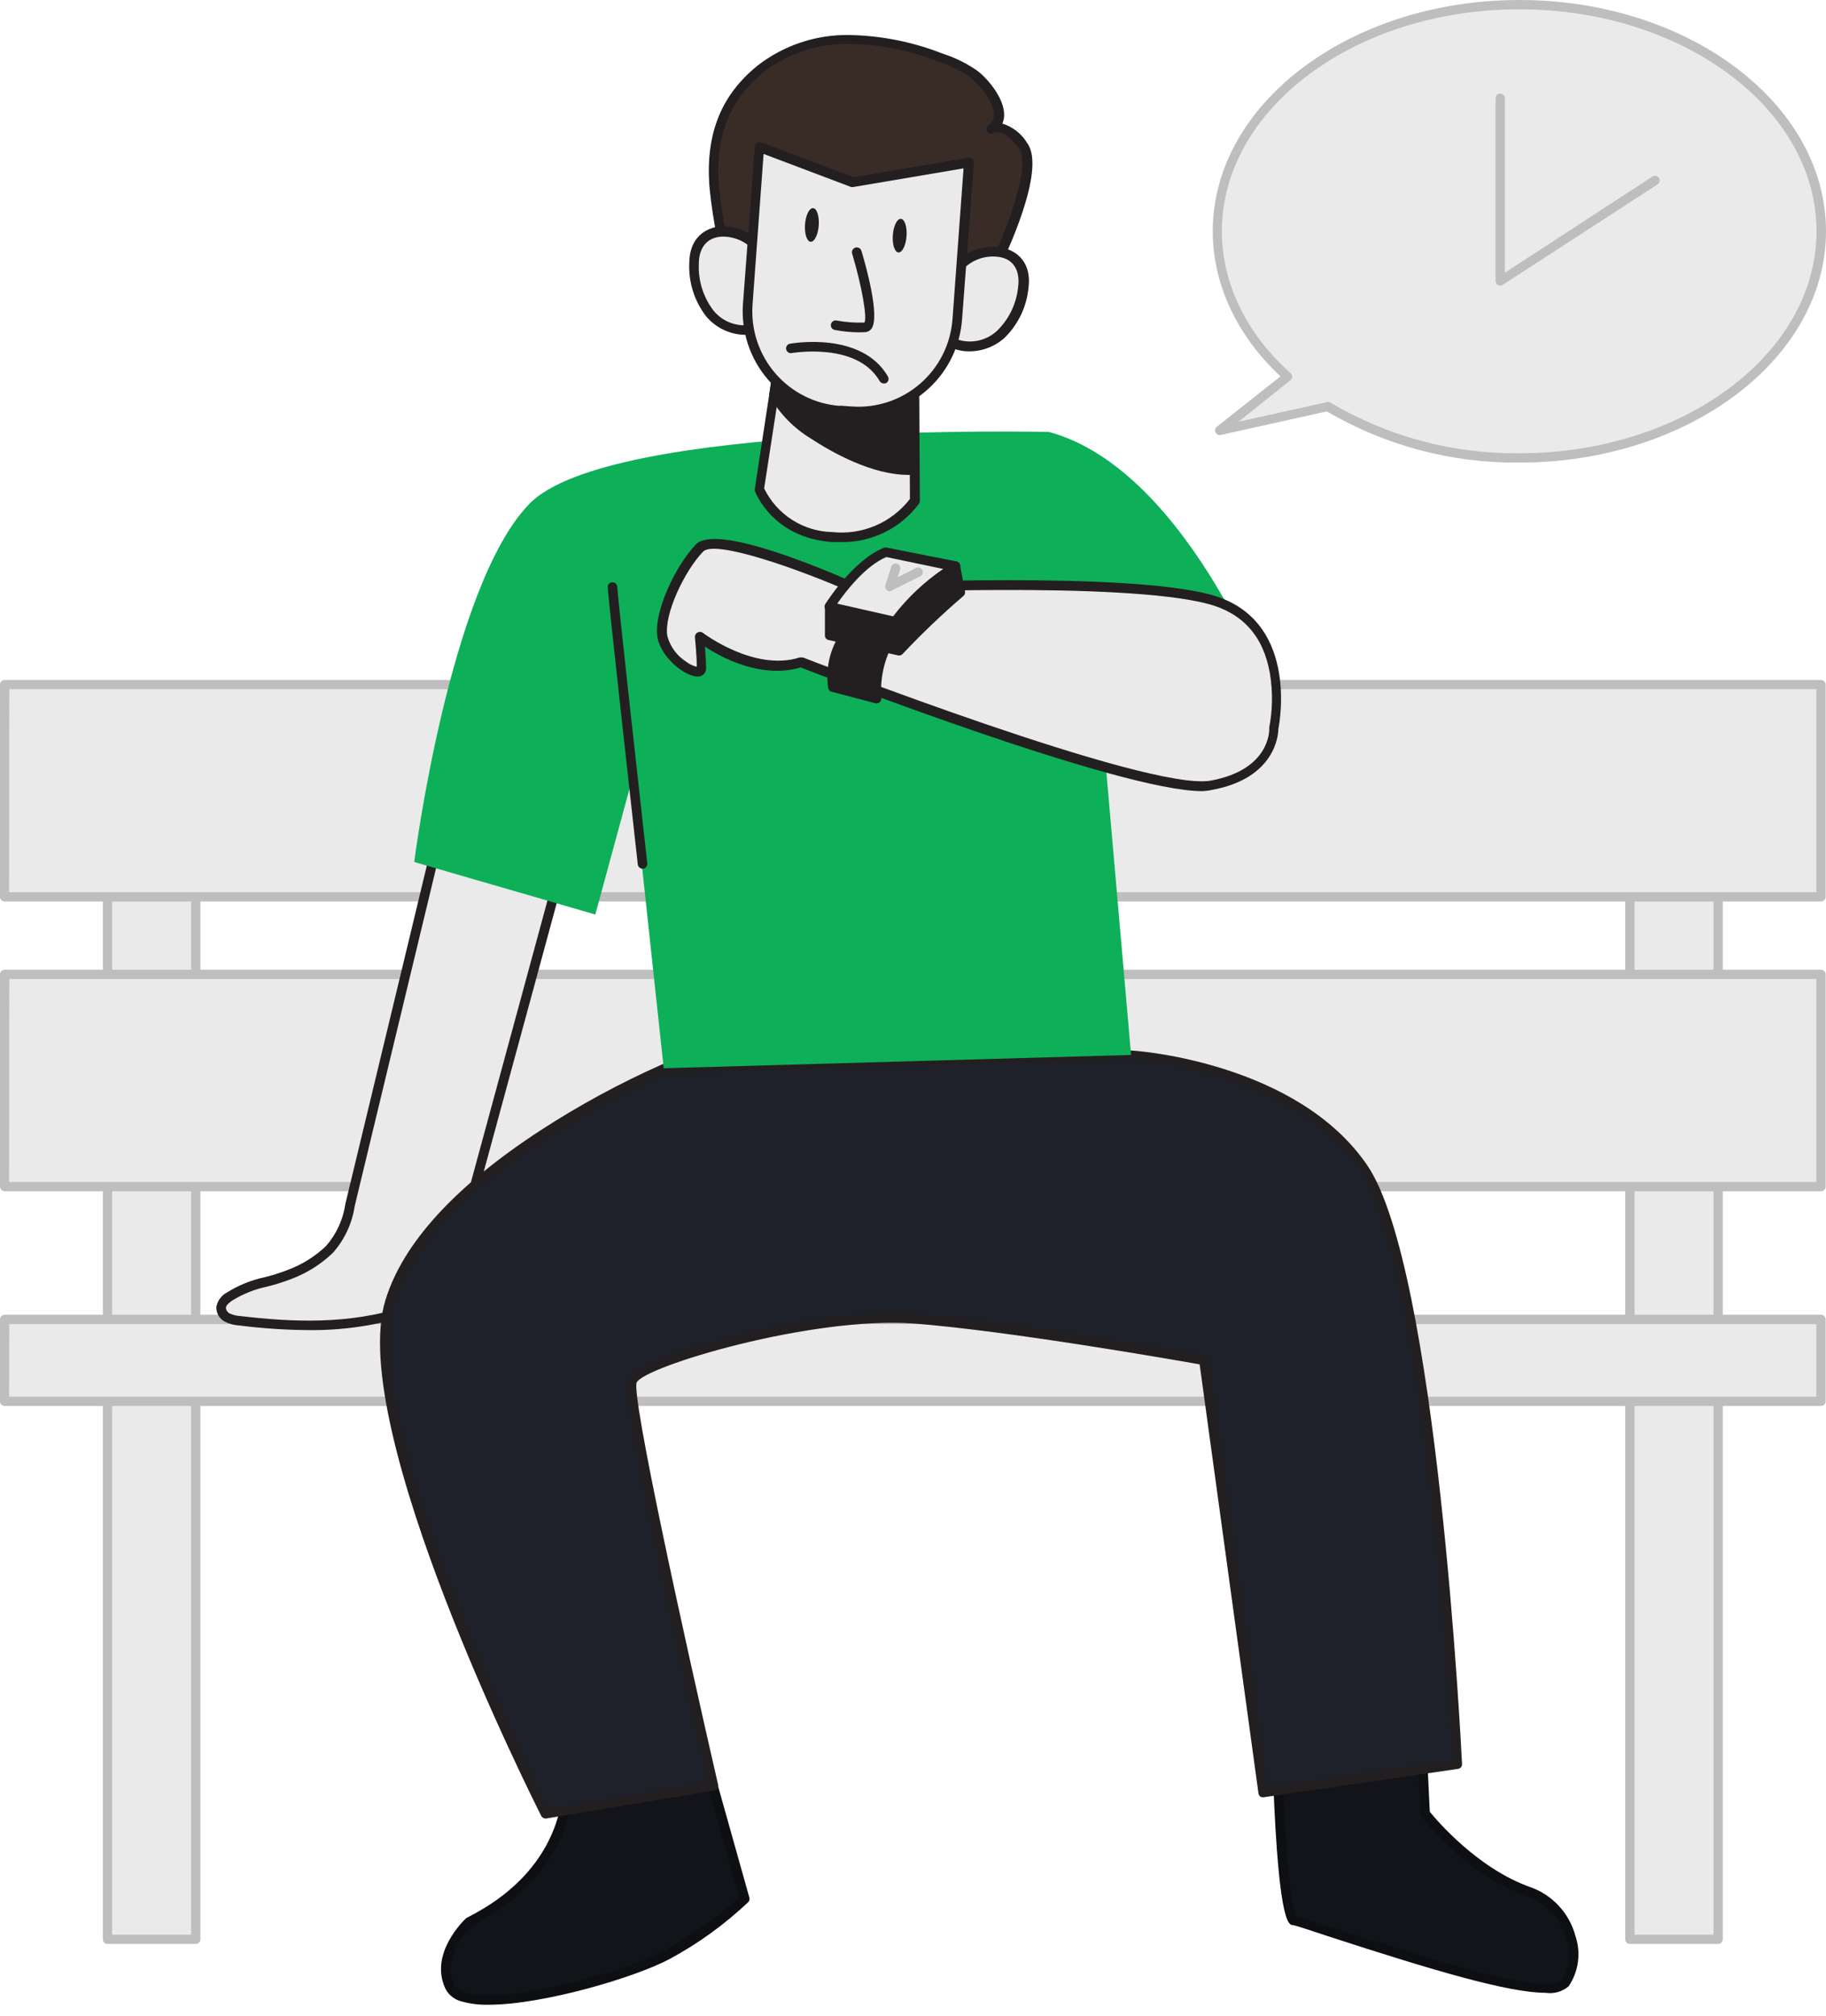 <svg width="145" height="160" viewBox="0 0 145 160" fill="none" xmlns="http://www.w3.org/2000/svg">
<path d="M136.434 55.457H129.424V153.932H136.434V55.457Z" fill="#EAEAEA"/>
<path d="M136.434 154.302H129.424C129.326 154.302 129.233 154.263 129.163 154.194C129.094 154.124 129.055 154.03 129.055 153.932V55.457C129.055 55.359 129.094 55.265 129.163 55.196C129.233 55.127 129.326 55.088 129.424 55.088H136.434C136.531 55.09 136.624 55.129 136.693 55.198C136.761 55.267 136.801 55.36 136.803 55.457V153.955C136.797 154.049 136.756 154.137 136.687 154.202C136.619 154.266 136.528 154.302 136.434 154.302ZM129.793 153.563H136.065V55.827H129.793V153.563Z" fill="#BEBEBF"/>
<path d="M15.554 55.457H8.544V153.932H15.554V55.457Z" fill="#EAEAEA"/>
<path d="M15.546 154.302H8.537C8.439 154.302 8.345 154.263 8.276 154.194C8.207 154.124 8.168 154.03 8.168 153.932V55.457C8.17 55.36 8.209 55.267 8.278 55.198C8.347 55.129 8.44 55.09 8.537 55.088H15.546C15.644 55.088 15.738 55.127 15.807 55.196C15.876 55.265 15.915 55.359 15.915 55.457V153.955C15.91 154.049 15.868 154.137 15.8 154.202C15.731 154.266 15.64 154.302 15.546 154.302ZM8.906 153.563H15.177V55.827H8.906V153.563Z" fill="#BEBEBF"/>
<path d="M144.602 77.343H0.369V94.188H144.602V77.343Z" fill="#EAEAEA"/>
<path d="M144.602 94.558H0.369C0.271 94.558 0.177 94.519 0.108 94.449C0.039 94.38 0 94.286 0 94.188V77.343C0 77.245 0.039 77.151 0.108 77.082C0.177 77.013 0.271 76.974 0.369 76.974H144.602C144.699 76.974 144.793 77.013 144.862 77.082C144.932 77.151 144.97 77.245 144.97 77.343V94.188C144.97 94.286 144.932 94.38 144.862 94.449C144.793 94.519 144.699 94.558 144.602 94.558ZM0.723 93.819H144.233V77.713H0.738L0.723 93.819Z" fill="#BEBEBF"/>
<path d="M144.602 54.341H0.369V71.186H144.602V54.341Z" fill="#EAEAEA"/>
<path d="M144.602 71.556H0.369C0.271 71.556 0.177 71.517 0.108 71.448C0.039 71.378 0 71.284 0 71.186V54.341C0 54.243 0.039 54.149 0.108 54.08C0.177 54.011 0.271 53.972 0.369 53.972H144.602C144.699 53.972 144.793 54.011 144.862 54.08C144.932 54.149 144.97 54.243 144.97 54.341V71.171C144.972 71.221 144.964 71.271 144.947 71.317C144.929 71.364 144.902 71.406 144.868 71.442C144.833 71.478 144.792 71.507 144.746 71.526C144.7 71.546 144.651 71.556 144.602 71.556ZM0.723 70.817H144.233V54.711H0.738L0.723 70.817Z" fill="#BEBEBF"/>
<path d="M144.602 104.728H0.369V111.233H144.602V104.728Z" fill="#EAEAEA"/>
<path d="M144.602 111.602H0.369C0.271 111.602 0.177 111.563 0.108 111.494C0.039 111.425 0 111.331 0 111.233V104.728C0 104.63 0.039 104.536 0.108 104.467C0.177 104.398 0.271 104.359 0.369 104.359H144.602C144.699 104.359 144.793 104.398 144.862 104.467C144.932 104.536 144.97 104.63 144.97 104.728V111.233C144.97 111.331 144.932 111.425 144.862 111.494C144.793 111.563 144.699 111.602 144.602 111.602ZM0.723 110.863H144.233V105.098H0.738L0.723 110.863Z" fill="#BEBEBF"/>
<path d="M35.401 64.076L27.794 95.659C27.6 96.962 27.034 98.181 26.164 99.17C25.239 100.06 24.138 100.745 22.932 101.18C21.301 101.846 19.737 101.919 18.225 102.91C18.056 102.996 17.908 103.119 17.793 103.27C17.678 103.421 17.599 103.596 17.561 103.782C17.563 103.949 17.611 104.113 17.699 104.255C17.788 104.397 17.913 104.512 18.062 104.588C18.365 104.732 18.694 104.815 19.029 104.832C23.544 105.356 28.001 105.46 32.354 104.041C35.003 103.183 35.719 101.757 36.383 99.037L45.502 65.473" fill="#EAEAEA"/>
<path d="M24.481 105.578C22.646 105.565 20.813 105.442 18.992 105.209C18.605 105.19 18.226 105.092 17.878 104.92C17.663 104.812 17.483 104.644 17.359 104.438C17.235 104.231 17.172 103.994 17.177 103.753C17.219 103.51 17.317 103.28 17.461 103.08C17.605 102.88 17.793 102.716 18.011 102.599C18.935 102.019 19.954 101.607 21.021 101.38C21.62 101.234 22.209 101.048 22.784 100.826C23.941 100.407 24.999 99.752 25.891 98.904C26.713 97.962 27.246 96.802 27.425 95.563L35.032 63.987C35.056 63.889 35.117 63.804 35.203 63.752C35.289 63.699 35.392 63.683 35.49 63.706C35.588 63.73 35.672 63.791 35.725 63.877C35.777 63.963 35.794 64.066 35.77 64.164L28.163 95.748C27.956 97.121 27.356 98.404 26.437 99.443C25.472 100.368 24.326 101.083 23.072 101.543C22.465 101.777 21.844 101.972 21.213 102.126C20.23 102.331 19.291 102.706 18.439 103.235C18.232 103.376 17.951 103.59 17.937 103.812C17.945 103.907 17.978 103.999 18.032 104.078C18.087 104.157 18.16 104.221 18.247 104.263C18.507 104.38 18.788 104.448 19.073 104.462C22.998 104.92 27.625 105.201 32.236 103.686C34.686 102.888 35.357 101.639 36.006 98.956L45.133 65.377C45.167 65.287 45.232 65.212 45.317 65.168C45.403 65.124 45.501 65.114 45.593 65.139C45.686 65.164 45.766 65.222 45.817 65.303C45.869 65.384 45.888 65.482 45.871 65.576L36.744 99.14C36.051 101.993 35.269 103.516 32.472 104.41C29.886 105.217 27.19 105.611 24.481 105.578Z" fill="#231F20"/>
<path d="M101.357 138.499C101.357 138.499 101.763 152.329 102.692 152.395C103.622 152.462 122.548 159.513 124.237 157.414C125.713 155.596 124.791 151.346 121.382 150.155C116.645 148.492 113.133 143.947 113.133 143.947L112.698 134.929" fill="#121419"/>
<path d="M122.739 158.182C119.825 158.182 113.885 156.431 105.636 153.748C104.212 153.275 102.862 152.831 102.685 152.809C102.309 152.809 101.416 152.713 101.01 138.536C101.008 138.486 101.016 138.436 101.034 138.389C101.051 138.342 101.078 138.299 101.112 138.263C101.147 138.226 101.188 138.197 101.234 138.177C101.28 138.156 101.329 138.145 101.379 138.145C101.479 138.144 101.575 138.183 101.648 138.251C101.721 138.32 101.764 138.414 101.77 138.514C101.947 144.575 102.405 151.198 102.877 152.07C103.216 152.136 104.013 152.402 105.902 153.023C110.085 154.406 122.835 158.619 123.972 157.207C124.287 156.721 124.486 156.169 124.553 155.593C124.621 155.018 124.556 154.434 124.363 153.888C124.159 153.122 123.773 152.417 123.237 151.833C122.701 151.25 122.031 150.806 121.286 150.54C116.497 148.862 113.007 144.398 112.867 144.205C112.815 144.146 112.786 144.07 112.786 143.991L112.343 134.981C112.339 134.88 112.375 134.782 112.442 134.707C112.51 134.633 112.604 134.588 112.705 134.582C112.756 134.574 112.808 134.578 112.857 134.593C112.906 134.608 112.952 134.633 112.99 134.668C113.028 134.703 113.058 134.746 113.078 134.793C113.097 134.841 113.106 134.893 113.103 134.944L113.539 143.814C114.062 144.457 117.331 148.322 121.544 149.801C122.404 150.108 123.176 150.62 123.796 151.292C124.415 151.964 124.863 152.776 125.1 153.659C125.326 154.323 125.395 155.03 125.302 155.726C125.208 156.421 124.955 157.085 124.562 157.665C124.313 157.877 124.021 158.032 123.707 158.122C123.392 158.211 123.062 158.232 122.739 158.182Z" fill="#0D0F13"/>
<path d="M55.722 138.499C55.722 138.499 48.092 139.512 45.06 141.035C45.06 141.035 45.923 148.189 37.261 152.528C37.261 152.528 34.45 155.137 35.785 157.739C37.121 160.341 49.229 157.192 52.999 155.137C55.238 153.929 57.313 152.438 59.175 150.702L55.722 138.499Z" fill="#121419"/>
<path d="M38.788 159.129C38.073 159.147 37.36 159.06 36.67 158.87C36.407 158.808 36.16 158.692 35.943 158.531C35.726 158.37 35.544 158.165 35.409 157.931C33.992 155.1 36.884 152.388 37.002 152.269L37.091 152.21C45.399 148.049 44.691 141.168 44.683 141.123C44.672 141.044 44.686 140.964 44.723 140.894C44.76 140.823 44.819 140.767 44.89 140.731C47.945 139.201 55.352 138.204 55.67 138.167C55.76 138.153 55.853 138.173 55.929 138.224C56.005 138.274 56.06 138.351 56.083 138.44L59.507 150.629C59.526 150.694 59.526 150.763 59.508 150.828C59.489 150.893 59.453 150.952 59.403 150.998C57.524 152.771 55.42 154.289 53.146 155.514C50.394 156.97 43.127 159.129 38.788 159.129ZM37.482 152.868C37.172 153.171 35.01 155.426 36.088 157.591C36.18 157.731 36.3 157.852 36.439 157.946C36.578 158.039 36.735 158.105 36.899 158.138C40.168 159.173 49.679 156.512 52.785 154.819C54.915 153.653 56.897 152.233 58.688 150.592L55.419 138.943C53.943 139.15 48.136 140.044 45.436 141.286C45.472 142.659 45.236 144.025 44.742 145.307C43.953 147.472 42.035 150.547 37.482 152.846V152.868Z" fill="#0D0F13"/>
<path d="M52.741 84.794C52.741 84.794 34.228 92.606 30.96 103.272C27.854 113.406 43.311 143.925 43.311 143.925L56.666 141.707C56.666 141.707 49.612 111.173 50.21 109.606C50.808 108.04 64.583 104.07 72.648 104.691C80.712 105.312 95.587 107.973 95.587 107.973L100.295 142.291L115.73 140.074C115.73 140.074 113.804 100.737 108.278 92.665C102.752 84.594 89.832 83.7 89.832 83.7L52.741 84.794Z" fill="#1E212A"/>
<path d="M43.311 144.346C43.242 144.345 43.175 144.326 43.116 144.289C43.058 144.253 43.01 144.201 42.979 144.139C42.352 142.89 27.485 113.354 30.606 103.198C31.985 98.689 36.117 94.166 42.876 89.753C45.972 87.738 49.224 85.974 52.601 84.476C52.644 84.466 52.69 84.466 52.733 84.476L89.802 83.389C90.378 83.389 103.047 84.372 108.58 92.51C114.114 100.648 116.018 138.433 116.099 140.029C116.102 140.12 116.071 140.209 116.012 140.279C115.954 140.348 115.872 140.394 115.782 140.406L100.346 142.661C100.298 142.669 100.25 142.668 100.202 142.656C100.155 142.645 100.111 142.624 100.072 142.595C100.034 142.566 100.001 142.529 99.977 142.487C99.953 142.445 99.938 142.398 99.933 142.35L95.262 108.298C93.233 107.936 79.989 105.63 72.626 105.061C64.509 104.44 51.051 108.49 50.549 109.754C50.181 111.04 54.239 129.556 57.028 141.685C57.047 141.784 57.029 141.887 56.976 141.973C56.947 142.015 56.91 142.05 56.866 142.077C56.823 142.103 56.775 142.121 56.725 142.128L43.37 144.346H43.311ZM52.822 85.215C51.649 85.725 34.376 93.346 31.307 103.442C28.429 112.851 42.079 140.709 43.518 143.599L56.253 141.463C54.888 135.55 49.28 111.026 49.893 109.481C50.631 107.589 64.915 103.73 72.707 104.307C80.698 104.92 95.535 107.566 95.683 107.596C95.76 107.609 95.83 107.646 95.885 107.702C95.939 107.758 95.974 107.829 95.986 107.906L100.641 141.855L115.398 139.704C115.184 135.868 113.125 100.36 108.02 92.85C102.692 85.015 89.972 84.055 89.847 84.047L52.822 85.215Z" fill="#231F20"/>
<path d="M83.302 34.288C83.302 34.288 48.402 33.461 42.042 39.987C35.682 46.514 32.893 68.422 32.893 68.422L47.273 72.591L50.225 61.74L52.704 84.794L89.817 83.737L87.803 60.691L101.357 56.389C101.357 56.389 94.62 37.356 83.302 34.288Z" fill="#0EAF59"/>
<path d="M78.786 21.553C78.786 21.553 82.734 13.652 81.236 11.59C79.738 9.527 78.72 10.274 78.713 10.281C80.306 9.128 78.41 6.756 77.385 5.95C76.577 5.359 75.68 4.902 74.728 4.597C72.4 3.667 69.923 3.166 67.416 3.119C64.899 3.086 62.443 3.9 60.444 5.433C57.382 7.916 56.4 11.057 56.755 14.894C56.991 17.636 57.825 20.371 57.987 23.061C61.123 23.379 64.288 23.8 67.468 23.845C69.962 23.918 77.318 24.48 78.786 21.553Z" fill="#392C27"/>
<path d="M70.803 24.325C69.859 24.325 68.973 24.325 68.236 24.266H67.431C64.841 24.199 62.266 23.933 59.728 23.667L57.92 23.482C57.83 23.472 57.745 23.43 57.682 23.364C57.618 23.298 57.58 23.212 57.574 23.12C57.457 21.704 57.25 20.297 56.954 18.907C56.685 17.603 56.483 16.285 56.349 14.96C55.987 10.717 57.212 7.569 60.2 5.174C62.268 3.584 64.811 2.74 67.416 2.779C69.964 2.822 72.483 3.323 74.854 4.257C75.852 4.573 76.796 5.042 77.65 5.647C78.469 6.29 79.76 7.813 79.738 9.151C79.735 9.377 79.687 9.6 79.598 9.808C80.426 10.067 81.13 10.622 81.576 11.368C83.118 13.489 79.827 20.363 79.156 21.716C78.012 23.955 74.064 24.325 70.803 24.325ZM58.312 22.728L59.787 22.884C62.288 23.15 64.878 23.416 67.431 23.475H68.243C70.929 23.571 77.208 23.793 78.432 21.354C79.967 18.249 81.9 13.149 80.912 11.789C79.923 10.429 79.178 10.4 78.912 10.562C78.828 10.617 78.727 10.636 78.629 10.617C78.531 10.598 78.445 10.541 78.388 10.459C78.36 10.419 78.34 10.374 78.329 10.326C78.318 10.279 78.317 10.23 78.325 10.182C78.333 10.133 78.351 10.088 78.377 10.046C78.403 10.005 78.437 9.969 78.477 9.941C78.615 9.851 78.729 9.727 78.808 9.581C78.887 9.435 78.927 9.272 78.927 9.106C78.927 8.116 77.872 6.8 77.134 6.216C76.357 5.651 75.495 5.214 74.581 4.923C72.299 4.005 69.868 3.519 67.409 3.489C64.976 3.448 62.601 4.229 60.665 5.706C57.891 7.96 56.755 10.88 57.094 14.842C57.227 16.137 57.427 17.425 57.692 18.7C57.969 20.031 58.176 21.376 58.312 22.728Z" fill="#231F20"/>
<path d="M75.245 22.654C76.041 19.262 81.797 18.833 81.221 22.861C81.077 24.267 80.442 25.575 79.428 26.557C78.914 27.034 78.269 27.347 77.577 27.456C76.885 27.566 76.176 27.466 75.54 27.171" fill="#EAEAEA"/>
<path d="M76.949 27.888C76.397 27.893 75.852 27.761 75.363 27.503C75.274 27.455 75.208 27.373 75.179 27.276C75.15 27.18 75.161 27.075 75.208 26.986C75.23 26.941 75.262 26.9 75.301 26.867C75.339 26.835 75.384 26.81 75.433 26.796C75.481 26.781 75.532 26.777 75.582 26.783C75.632 26.789 75.681 26.805 75.725 26.831C76.291 27.084 76.92 27.165 77.532 27.064C78.145 26.963 78.714 26.684 79.17 26.262C80.117 25.342 80.71 24.117 80.845 22.802C81.029 21.494 80.484 20.585 79.369 20.4C78.575 20.273 77.761 20.441 77.082 20.872C76.403 21.304 75.904 21.969 75.68 22.743C75.657 22.841 75.595 22.926 75.51 22.979C75.424 23.031 75.321 23.048 75.223 23.024C75.125 23.001 75.04 22.939 74.988 22.853C74.935 22.767 74.919 22.664 74.942 22.566C75.207 21.591 75.826 20.752 76.679 20.213C77.531 19.673 78.555 19.474 79.546 19.654C80.764 19.883 81.959 20.858 81.664 22.913C81.504 24.406 80.825 25.796 79.746 26.838C78.974 27.52 77.978 27.894 76.949 27.888Z" fill="#231F20"/>
<path d="M61.056 21.649C60.761 18.175 55.154 16.904 55.154 20.977C55.095 22.388 55.534 23.774 56.393 24.894C56.833 25.439 57.423 25.841 58.09 26.05C58.757 26.259 59.471 26.266 60.141 26.069" fill="#EAEAEA"/>
<path d="M59.138 26.579C58.55 26.567 57.973 26.428 57.443 26.173C56.914 25.918 56.445 25.553 56.068 25.101C55.145 23.905 54.672 22.421 54.733 20.91C54.733 18.833 56.068 18.042 57.308 17.954C58.321 17.933 59.305 18.293 60.066 18.964C60.827 19.634 61.309 20.566 61.417 21.575C61.438 21.631 61.445 21.69 61.439 21.749C61.433 21.808 61.413 21.864 61.382 21.914C61.35 21.964 61.308 22.006 61.258 22.036C61.207 22.067 61.151 22.086 61.092 22.091C61.033 22.096 60.974 22.088 60.919 22.067C60.864 22.046 60.815 22.012 60.775 21.968C60.735 21.925 60.706 21.873 60.689 21.816C60.673 21.76 60.669 21.7 60.68 21.642C60.569 20.837 60.168 20.102 59.552 19.574C58.936 19.047 58.148 18.765 57.337 18.781C56.172 18.833 55.5 19.617 55.493 20.94C55.434 22.268 55.841 23.576 56.644 24.635C57.033 25.122 57.558 25.482 58.151 25.671C58.744 25.861 59.38 25.871 59.979 25.7C60.077 25.666 60.184 25.672 60.277 25.716C60.371 25.762 60.443 25.842 60.477 25.94C60.511 26.038 60.505 26.146 60.46 26.239C60.415 26.333 60.335 26.405 60.237 26.439C59.881 26.548 59.509 26.595 59.138 26.579Z" fill="#231F20"/>
<path d="M60.303 38.812C60.816 39.925 61.63 40.871 62.652 41.544C63.675 42.217 64.865 42.589 66.088 42.619C67.338 42.744 68.599 42.543 69.749 42.035C70.898 41.528 71.897 40.73 72.647 39.721V37.304V31.687V26.439L62.392 25.7L61.742 29.942L61.536 31.317L60.303 38.812Z" fill="#EAEAEA"/>
<path d="M66.738 43.025C66.516 43.025 66.295 43.025 66.059 43.025C61.373 42.685 60.001 39.13 59.942 38.975C59.924 38.912 59.924 38.845 59.942 38.782L61.949 25.655C61.962 25.56 62.011 25.473 62.087 25.414C62.163 25.354 62.259 25.327 62.355 25.338L72.611 26.077C72.707 26.082 72.797 26.125 72.863 26.195C72.928 26.265 72.965 26.357 72.965 26.454L73.046 39.758C73.046 39.831 73.025 39.903 72.987 39.965C72.267 40.94 71.323 41.727 70.236 42.26C69.148 42.793 67.948 43.055 66.738 43.025ZM60.68 38.768C61.177 39.79 61.947 40.655 62.904 41.266C63.861 41.878 64.968 42.213 66.103 42.234C67.268 42.359 68.445 42.182 69.522 41.722C70.599 41.261 71.541 40.532 72.257 39.603L72.19 26.823L62.635 26.084L60.68 38.768Z" fill="#231F20"/>
<path d="M61.455 31.302C62.22 32.619 63.304 33.722 64.605 34.51C66.723 35.9 69.925 37.519 72.633 37.304V31.687C70.657 31.787 68.676 31.656 66.73 31.295C64.995 31.099 63.301 30.638 61.706 29.928L61.455 31.302Z" fill="#231F20"/>
<path d="M72.139 37.696C69.239 37.696 66.088 35.922 64.406 34.821C63.051 34.001 61.924 32.852 61.13 31.48C61.093 31.41 61.08 31.329 61.093 31.251L61.292 29.876C61.303 29.818 61.326 29.763 61.36 29.716C61.395 29.669 61.44 29.63 61.492 29.602C61.543 29.577 61.6 29.564 61.658 29.564C61.715 29.564 61.772 29.577 61.824 29.602C63.387 30.294 65.046 30.743 66.745 30.933C68.669 31.291 70.627 31.422 72.581 31.325C72.631 31.32 72.681 31.325 72.729 31.342C72.776 31.359 72.819 31.386 72.854 31.421C72.892 31.454 72.921 31.495 72.942 31.541C72.962 31.587 72.973 31.637 72.972 31.687V37.304C72.973 37.397 72.938 37.487 72.875 37.556C72.812 37.624 72.726 37.666 72.633 37.674C72.485 37.689 72.316 37.696 72.139 37.696ZM61.809 31.236C62.543 32.443 63.555 33.457 64.76 34.192C66.074 35.05 69.335 36.986 72.212 36.942V32.064C70.331 32.129 68.448 31.987 66.597 31.642C64.995 31.448 63.423 31.05 61.92 30.46L61.809 31.236Z" fill="#231F20"/>
<path d="M66.664 32.574L67.579 32.64C68.611 32.717 69.648 32.589 70.632 32.264C71.615 31.938 72.524 31.422 73.308 30.745C74.092 30.067 74.735 29.242 75.2 28.315C75.665 27.389 75.944 26.379 76.019 25.345L76.912 12.883L67.704 14.465L60.281 11.656L59.366 24.125C59.291 25.16 59.42 26.2 59.746 27.185C60.072 28.17 60.589 29.08 61.267 29.865C61.944 30.65 62.77 31.293 63.696 31.758C64.622 32.222 65.63 32.5 66.664 32.574Z" fill="#EAEAEA"/>
<path d="M68.169 33.047C67.962 33.047 67.756 33.047 67.549 33.047L66.634 32.98C64.448 32.818 62.415 31.792 60.983 30.129C59.551 28.466 58.837 26.301 58.998 24.111L59.942 11.634C59.946 11.575 59.964 11.517 59.995 11.465C60.025 11.414 60.067 11.371 60.117 11.338C60.167 11.306 60.224 11.286 60.283 11.28C60.343 11.273 60.403 11.281 60.459 11.301L67.785 14.073L76.897 12.506C76.954 12.497 77.011 12.501 77.066 12.517C77.121 12.534 77.171 12.562 77.214 12.6C77.256 12.638 77.29 12.686 77.311 12.738C77.333 12.791 77.343 12.848 77.34 12.905L76.396 25.345C76.245 27.428 75.313 29.377 73.787 30.8C72.261 32.223 70.254 33.015 68.169 33.017V33.047ZM66.693 32.197L67.608 32.263C69.588 32.412 71.547 31.767 73.052 30.469C74.557 29.172 75.487 27.329 75.636 25.345L76.514 13.364L67.778 14.842C67.712 14.856 67.644 14.856 67.579 14.842L60.636 12.218L59.758 24.177C59.615 26.164 60.266 28.127 61.566 29.634C62.866 31.142 64.71 32.071 66.693 32.219V32.197Z" fill="#231F20"/>
<path d="M68.243 26.38C67.584 26.38 66.926 26.315 66.28 26.188C66.231 26.179 66.184 26.16 66.143 26.133C66.101 26.106 66.066 26.07 66.038 26.029C66.01 25.987 65.992 25.941 65.982 25.892C65.973 25.843 65.974 25.793 65.985 25.744C65.994 25.695 66.012 25.648 66.039 25.606C66.066 25.564 66.102 25.528 66.143 25.5C66.184 25.472 66.23 25.452 66.279 25.442C66.328 25.432 66.379 25.431 66.427 25.441C67.157 25.576 67.899 25.631 68.641 25.604C68.877 25.279 68.457 22.758 67.667 20.134C67.653 20.085 67.648 20.035 67.653 19.984C67.658 19.934 67.673 19.885 67.697 19.84C67.721 19.796 67.753 19.756 67.793 19.724C67.832 19.692 67.877 19.668 67.925 19.654C67.974 19.639 68.025 19.634 68.075 19.639C68.125 19.645 68.174 19.66 68.219 19.683C68.263 19.707 68.302 19.74 68.334 19.779C68.366 19.819 68.39 19.864 68.405 19.912C68.766 21.11 69.881 25.086 69.216 26.069C69.159 26.156 69.081 26.229 68.99 26.28C68.899 26.331 68.797 26.36 68.693 26.365L68.243 26.38Z" fill="#231F20"/>
<path d="M71.987 18.746C72.041 18.009 71.841 17.394 71.54 17.372C71.239 17.349 70.952 17.929 70.898 18.666C70.844 19.403 71.044 20.018 71.344 20.04C71.645 20.062 71.933 19.483 71.987 18.746Z" fill="#231F20"/>
<path d="M65.015 17.897C65.069 17.16 64.869 16.545 64.568 16.523C64.267 16.5 63.98 17.08 63.926 17.817C63.872 18.553 64.072 19.169 64.372 19.191C64.673 19.213 64.961 18.634 65.015 17.897Z" fill="#231F20"/>
<path d="M70.176 30.438C70.11 30.438 70.044 30.42 69.987 30.386C69.93 30.352 69.883 30.304 69.851 30.245C68.036 27.111 62.894 28.028 62.842 28.028C62.747 28.04 62.651 28.015 62.574 27.959C62.497 27.902 62.444 27.818 62.426 27.724C62.408 27.63 62.426 27.533 62.478 27.452C62.529 27.371 62.609 27.313 62.702 27.289C62.938 27.244 68.427 26.291 70.508 29.883C70.559 29.971 70.573 30.076 70.546 30.175C70.52 30.273 70.456 30.357 70.368 30.408C70.308 30.436 70.241 30.446 70.176 30.438Z" fill="#231F20"/>
<path d="M101.135 57.867C101.135 57.867 102.995 49.478 96.015 47.608C89.035 45.738 67.977 46.758 67.977 46.758C67.977 46.758 57.079 41.931 55.515 43.52C53.951 45.109 52.261 48.694 52.563 50.55C52.866 52.405 55.662 53.972 55.662 53.04C55.662 52.109 55.508 50.55 55.508 50.55C55.508 50.55 59.698 53.816 63.572 52.575C63.572 52.575 91.027 63.3 96.148 62.361C101.268 61.422 101.135 57.867 101.135 57.867Z" fill="#EAEAEA"/>
<path d="M95.447 62.797C88.976 62.797 65.741 53.816 63.579 52.981C60.503 53.89 57.345 52.242 55.98 51.326C56.024 51.85 56.068 52.53 56.068 53.04C56.072 53.124 56.059 53.208 56.031 53.286C56.002 53.365 55.958 53.437 55.9 53.499C55.843 53.56 55.775 53.609 55.698 53.643C55.622 53.678 55.539 53.696 55.456 53.698C54.467 53.772 52.505 52.22 52.209 50.609C51.877 48.613 53.604 44.954 55.257 43.217C56.909 41.48 65.977 45.435 68.014 46.329C69.718 46.248 89.315 45.383 96.111 47.194C103.098 49.064 101.645 57.194 101.512 57.86C101.512 58.347 101.261 61.784 96.236 62.701C95.977 62.758 95.712 62.79 95.447 62.797ZM63.631 52.19C63.678 52.183 63.725 52.183 63.771 52.19C64.044 52.294 91.189 62.864 96.14 61.962C100.848 61.104 100.796 57.978 100.789 57.845C100.781 57.712 100.789 57.778 100.789 57.749C101.059 56.329 101.077 54.873 100.84 53.447C100.324 50.49 98.678 48.672 95.948 47.94C89.101 46.115 68.198 47.09 67.992 47.098C67.933 47.112 67.873 47.112 67.815 47.098C63.388 45.139 56.747 42.818 55.832 43.786C54.356 45.316 52.704 48.783 52.991 50.483C53.222 51.339 53.767 52.076 54.519 52.545C54.76 52.727 55.036 52.858 55.33 52.929C55.33 52.013 55.183 50.601 55.183 50.587C55.175 50.513 55.189 50.438 55.223 50.373C55.257 50.307 55.31 50.253 55.375 50.217C55.438 50.177 55.51 50.155 55.585 50.155C55.659 50.155 55.732 50.177 55.795 50.217C55.795 50.217 59.876 53.343 63.513 52.183C63.553 52.178 63.593 52.18 63.631 52.19Z" fill="#231F20"/>
<path d="M65.845 48.147V50.431L71.393 51.658C71.393 51.658 75.26 47.682 76.241 47.046L75.842 44.947L65.845 48.147Z" fill="#231F20"/>
<path d="M71.423 52.028H71.341L65.793 50.801C65.71 50.784 65.636 50.738 65.584 50.672C65.531 50.606 65.503 50.523 65.505 50.439V48.155C65.505 48.077 65.529 48.001 65.574 47.937C65.619 47.874 65.683 47.826 65.756 47.8L75.761 44.607C75.809 44.585 75.86 44.574 75.912 44.574C75.965 44.574 76.016 44.585 76.064 44.607C76.151 44.665 76.212 44.755 76.233 44.858L76.632 46.957C76.644 47.029 76.635 47.103 76.606 47.17C76.578 47.237 76.53 47.294 76.469 47.334C74.797 48.77 73.202 50.292 71.688 51.895C71.655 51.934 71.615 51.966 71.569 51.989C71.523 52.011 71.474 52.025 71.423 52.028ZM66.258 50.136L71.327 51.259C71.998 50.572 74.787 47.733 75.887 46.883L75.614 45.405L66.258 48.362V50.136Z" fill="#231F20"/>
<path d="M65.845 48.147C65.845 48.147 67.948 44.74 70.346 43.794L75.842 44.947C75.842 44.947 72.279 47.297 71.098 49.337L65.845 48.147Z" fill="#EAEAEA"/>
<path d="M71.128 49.736H71.047L65.786 48.547C65.727 48.534 65.672 48.507 65.625 48.469C65.579 48.43 65.543 48.381 65.52 48.325C65.493 48.271 65.479 48.211 65.479 48.151C65.479 48.091 65.493 48.031 65.52 47.977C65.609 47.83 67.734 44.452 70.213 43.469C70.283 43.45 70.357 43.45 70.427 43.469L75.953 44.562C76.027 44.578 76.095 44.615 76.147 44.669C76.2 44.723 76.235 44.791 76.248 44.866C76.262 44.939 76.254 45.016 76.223 45.084C76.193 45.153 76.142 45.211 76.079 45.25C76.079 45.25 72.574 47.571 71.46 49.507C71.433 49.574 71.387 49.631 71.328 49.671C71.269 49.712 71.199 49.735 71.128 49.736ZM66.494 47.918L70.921 48.923C72.039 47.465 73.381 46.196 74.898 45.161L70.382 44.215C68.7 44.925 67.136 46.98 66.494 47.896V47.918Z" fill="#231F20"/>
<path d="M67.321 50.158C66.838 50.78 66.487 51.494 66.286 52.256C66.086 53.018 66.041 53.813 66.155 54.593L69.615 55.465C69.491 53.872 69.837 52.279 70.611 50.882L67.321 50.158Z" fill="#231F20"/>
<path d="M69.593 55.827H69.534L66.044 54.91C65.969 54.892 65.902 54.851 65.852 54.793C65.801 54.734 65.77 54.662 65.763 54.585C65.643 53.755 65.693 52.909 65.912 52.099C66.13 51.29 66.511 50.533 67.032 49.877C67.074 49.829 67.127 49.794 67.187 49.774C67.247 49.755 67.311 49.752 67.372 49.766L70.67 50.505C70.728 50.517 70.782 50.544 70.827 50.583C70.873 50.622 70.907 50.671 70.928 50.727C70.955 50.779 70.97 50.838 70.97 50.897C70.97 50.956 70.955 51.014 70.928 51.067C70.195 52.392 69.869 53.904 69.991 55.413C69.995 55.472 69.986 55.531 69.964 55.586C69.942 55.641 69.909 55.691 69.866 55.731C69.791 55.797 69.693 55.832 69.593 55.827ZM66.479 54.289L69.202 54.984C69.167 53.651 69.448 52.329 70.021 51.126L67.438 50.564C66.705 51.661 66.367 52.975 66.479 54.289Z" fill="#231F20"/>
<path d="M70.663 46.935C70.574 46.936 70.487 46.904 70.419 46.846C70.365 46.797 70.325 46.734 70.306 46.663C70.286 46.592 70.287 46.517 70.309 46.447L70.781 44.969C70.814 44.879 70.88 44.806 70.966 44.764C71.052 44.722 71.151 44.716 71.242 44.745C71.332 44.775 71.408 44.839 71.453 44.923C71.498 45.008 71.508 45.106 71.482 45.198L71.283 45.819L72.758 45.08C72.801 45.059 72.848 45.046 72.896 45.043C72.944 45.04 72.992 45.047 73.037 45.063C73.083 45.078 73.124 45.103 73.16 45.135C73.196 45.167 73.225 45.206 73.245 45.25C73.267 45.294 73.279 45.341 73.282 45.39C73.285 45.438 73.279 45.487 73.263 45.533C73.247 45.579 73.223 45.621 73.19 45.658C73.158 45.694 73.119 45.724 73.076 45.745L70.862 46.846C70.805 46.894 70.736 46.925 70.663 46.935Z" fill="#BEBEBF"/>
<path d="M51.022 68.954C50.928 68.953 50.839 68.918 50.769 68.855C50.7 68.793 50.656 68.707 50.645 68.614C50.402 66.397 48.262 47.319 48.262 46.602C48.258 46.552 48.264 46.5 48.282 46.452C48.299 46.404 48.326 46.36 48.362 46.324C48.398 46.287 48.441 46.259 48.489 46.241C48.536 46.222 48.587 46.215 48.638 46.218C48.739 46.22 48.836 46.261 48.907 46.333C48.979 46.404 49.02 46.501 49.022 46.602C49.022 47.201 50.741 62.634 51.398 68.533C51.408 68.632 51.38 68.732 51.317 68.811C51.255 68.89 51.165 68.941 51.066 68.954H51.022Z" fill="#231F20"/>
<path d="M120.637 0.37C107.4 0.37 96.672 8.419 96.672 18.36C96.672 22.751 98.767 26.771 102.25 29.891L96.834 34.163L105.408 32.263C110.006 34.998 115.267 36.412 120.614 36.351C133.851 36.351 144.579 28.294 144.579 18.36C144.579 8.426 133.873 0.37 120.637 0.37Z" fill="#EAEAEA"/>
<path d="M120.637 36.72C115.273 36.772 109.995 35.367 105.363 32.655L96.937 34.525C96.856 34.544 96.77 34.534 96.695 34.497C96.62 34.46 96.559 34.399 96.523 34.324C96.487 34.248 96.478 34.163 96.497 34.081C96.516 33.999 96.562 33.927 96.627 33.875L101.682 29.876C98.206 26.624 96.303 22.544 96.303 18.36C96.303 8.234 107.215 0 120.651 0C134.087 0 145 8.234 145 18.36C145 28.486 134.051 36.72 120.637 36.72ZM105.43 31.894C105.497 31.892 105.564 31.91 105.622 31.945C110.166 34.637 115.358 36.033 120.637 35.981C133.645 35.981 144.247 28.072 144.247 18.36C144.247 8.648 133.659 0.739 120.637 0.739C107.614 0.739 97.026 8.64 97.026 18.36C97.026 22.462 98.966 26.491 102.478 29.617C102.518 29.654 102.55 29.698 102.572 29.748C102.594 29.798 102.604 29.851 102.604 29.905C102.604 29.96 102.592 30.014 102.567 30.063C102.543 30.111 102.507 30.154 102.464 30.186L98.347 33.475L105.349 31.923L105.43 31.894Z" fill="#BEBEBF"/>
<path d="M119.131 22.669C119.069 22.67 119.008 22.655 118.954 22.625C118.897 22.592 118.848 22.545 118.815 22.488C118.781 22.431 118.763 22.366 118.762 22.3V7.798C118.762 7.7 118.801 7.606 118.871 7.537C118.94 7.467 119.034 7.428 119.131 7.428C119.229 7.43 119.321 7.47 119.39 7.539C119.459 7.608 119.498 7.7 119.5 7.798V21.649L131.217 14.014C131.299 13.96 131.4 13.941 131.496 13.961C131.592 13.981 131.676 14.039 131.73 14.121C131.784 14.204 131.803 14.304 131.783 14.4C131.763 14.497 131.705 14.581 131.623 14.635L119.331 22.61C119.271 22.648 119.202 22.668 119.131 22.669Z" fill="#BEBEBF"/>
</svg>
